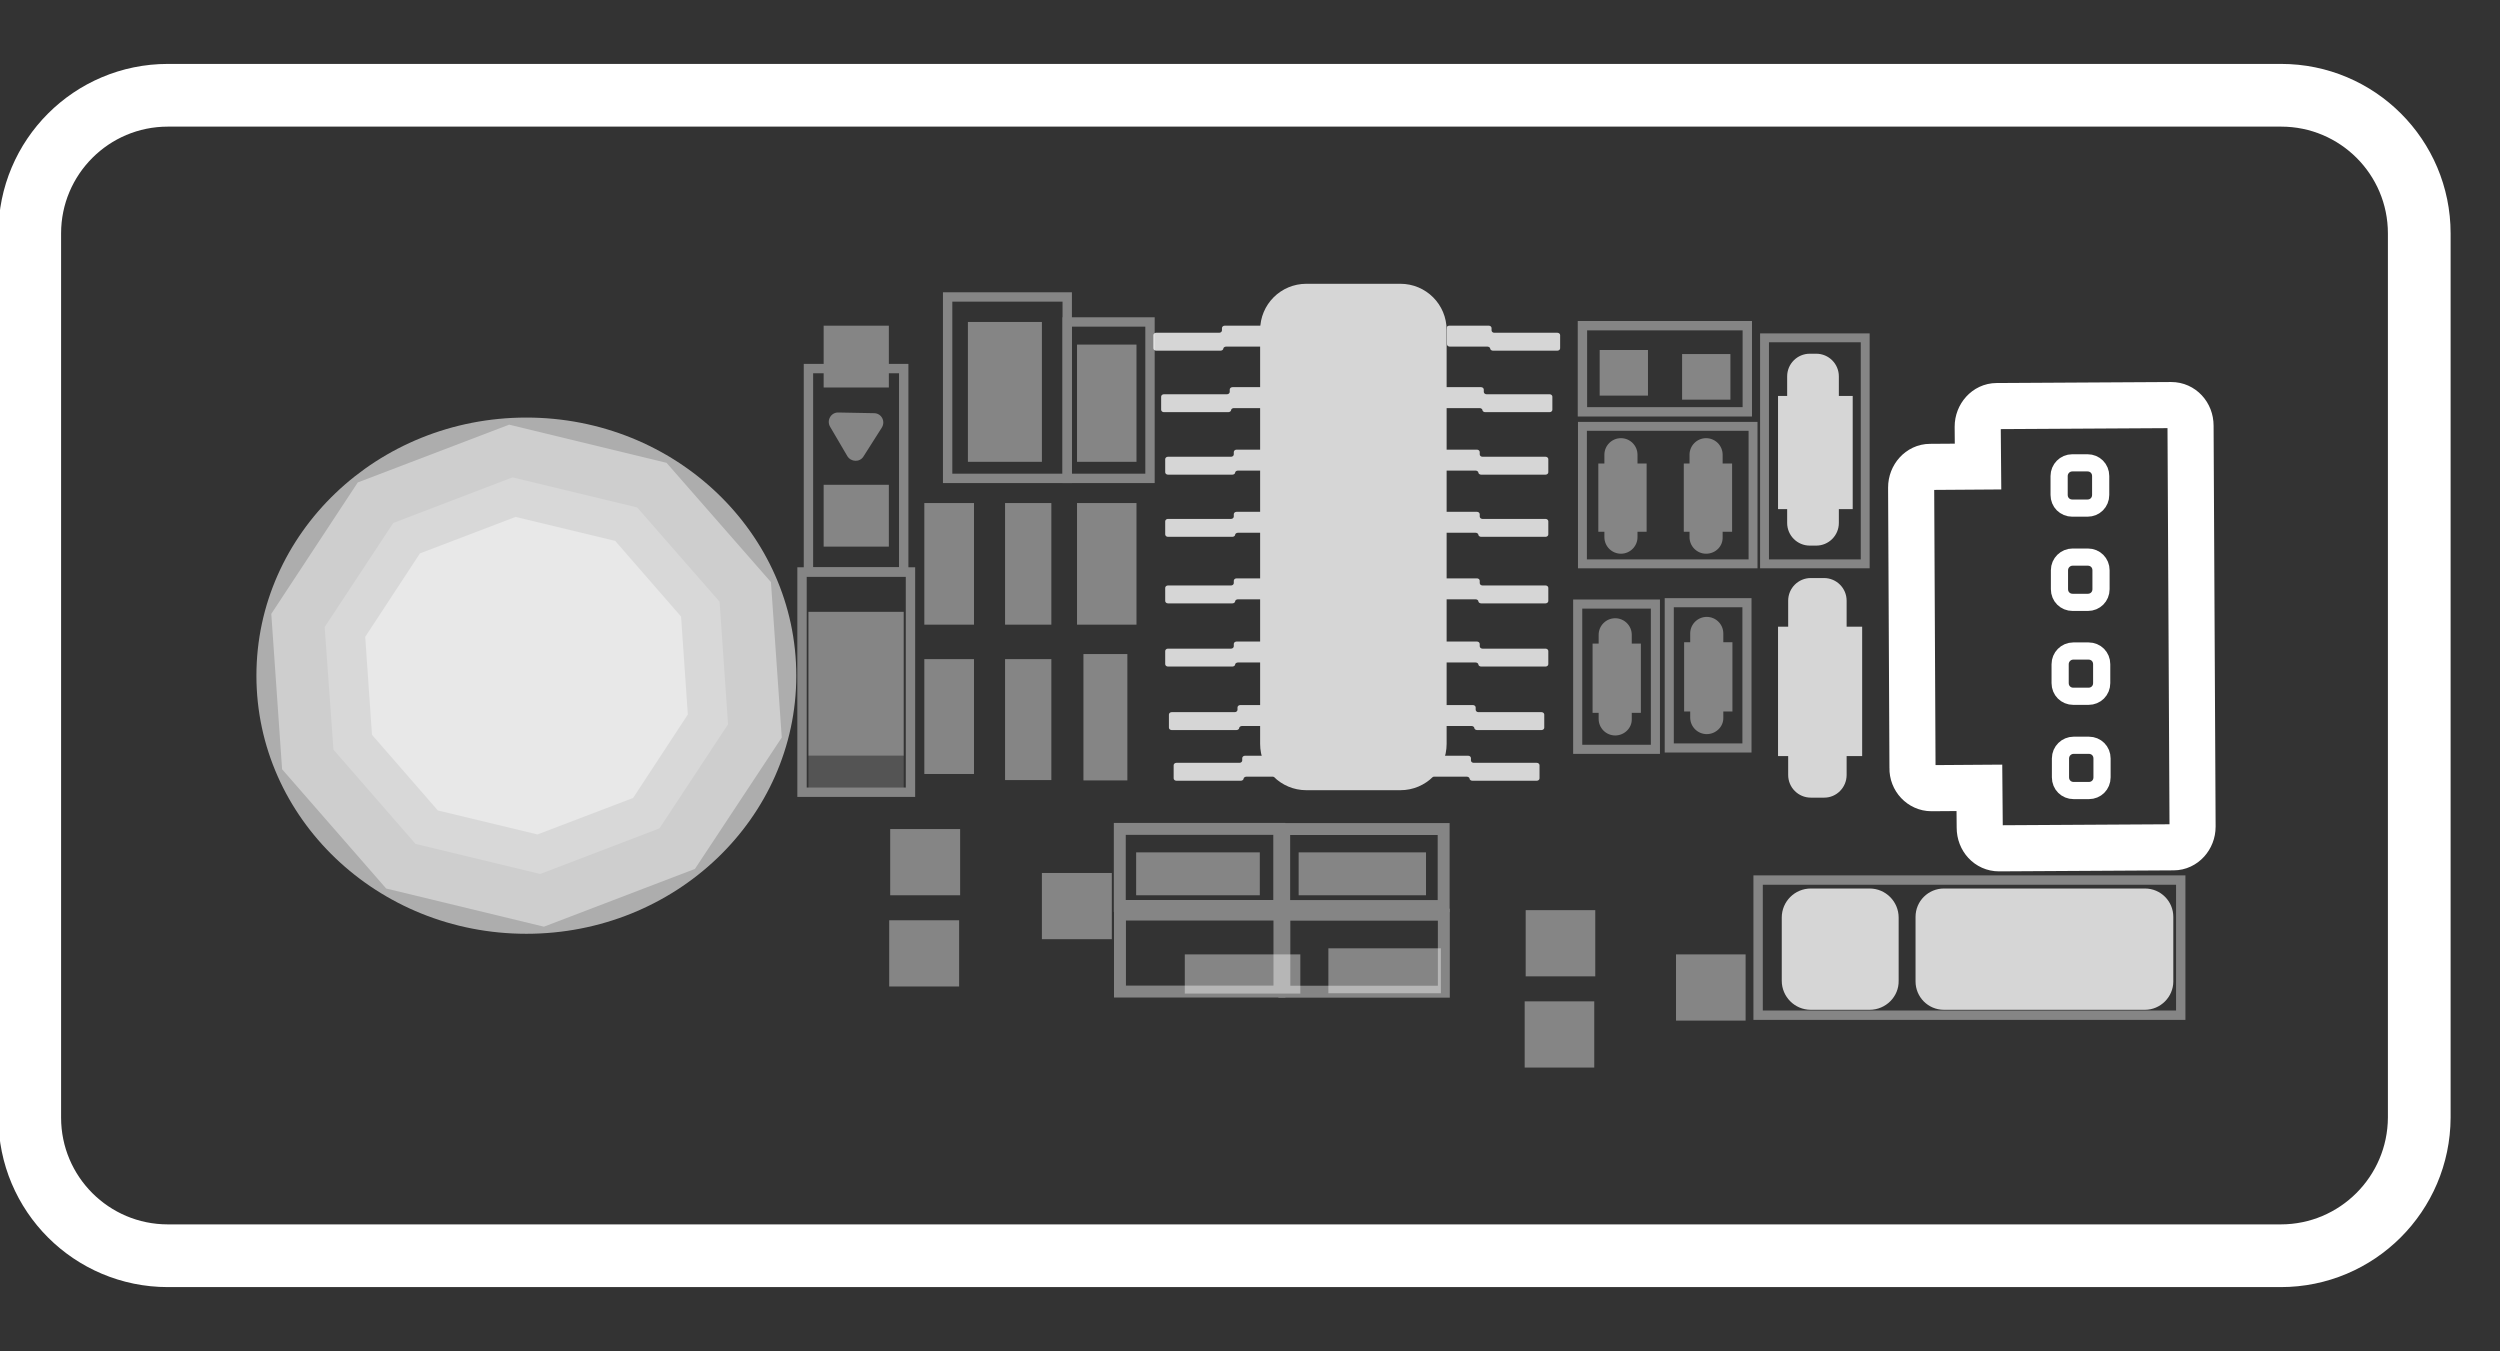 <?xml version="1.0" encoding="utf-8"?>
<!-- Generator: Adobe Illustrator 22.0.0, SVG Export Plug-In . SVG Version: 6.00 Build 0)  -->
<svg version="1.1" id="图层_1" xmlns="http://www.w3.org/2000/svg" xmlns:xlink="http://www.w3.org/1999/xlink" x="0px" y="0px"
	 viewBox="0 0 740 400" style="enable-background:new 0 0 740 400;" xml:space="preserve">
<rect x="0" y="0" width="740" height="400" fill="#333333" stroke="none"/>
<style type="text/css">
	.st0{fill:none;stroke:#FFFFFF;stroke-width:12;stroke-miterlimit:10;}
	.st1{fill:#FFFFFF;}
	.st2{fill:none;stroke:#FFFFFF;stroke-width:16.788;stroke-miterlimit:10;}
	.st3{fill:none;stroke:#FFFFFF;stroke-width:8.394;stroke-miterlimit:10;}
	.st4{fill:none;stroke:#FFFFFF;stroke-width:18.563;stroke-miterlimit:10;}
	.st5{opacity:0.8;}
	.st6{opacity:0.4;}
	.st7{fill:none;stroke:#FFFFFF;stroke-width:3.533;stroke-miterlimit:10;}
	.st8{opacity:0.4;fill:#FFFFFF;}
	.st9{fill:none;stroke:#FFFFFF;stroke-width:2.775;stroke-miterlimit:10;}
	.st10{opacity:0.4;fill:none;stroke:#FFFFFF;stroke-width:2.775;stroke-miterlimit:10;}
	.st11{opacity:0.4;fill:none;stroke:#FFFFFF;stroke-width:2.638;stroke-miterlimit:10;}
	.st12{opacity:0.4;fill:none;stroke:#FFFFFF;stroke-width:2.696;stroke-miterlimit:10;}
	.st13{opacity:0.4;fill:none;stroke:#FFFFFF;stroke-width:2.63;stroke-miterlimit:10;}
	.st14{opacity:0.8;fill:#FFFFFF;}
	.st15{fill:none;stroke:#FFFFFF;stroke-width:13.647;stroke-miterlimit:10;}
	.st16{fill:none;stroke:#FFFFFF;stroke-width:5.086;stroke-miterlimit:10;}
	.st17{opacity:0.6;fill:#FFFFFF;}
	.st18{opacity:0.2;fill:#FFFFFF;}
</style>
<g>
	<path class="st0" d="M-1926.9-4685h-15.6c-4.1,0-7.4-3.3-7.4-7.4v-58.1c0-4.1,3.3-7.4,7.4-7.4h15.6c4.1,0,7.4,3.3,7.4,7.4v58.1
		C-1919.5-4688.3-1922.8-4685-1926.9-4685z"/>
	<path class="st1" d="M-2110.1-4814.7h-256.6c-3.4,0-6.1-2.7-6.1-6.1c0-3.4,2.7-6.1,6.1-6.1h256.6c3.4,0,6.1,2.7,6.1,6.1
		C-2104.1-4817.5-2106.8-4814.7-2110.1-4814.7"/>
	<path class="st1" d="M-2087.4-4820.8c0,4.6-3.7,8.3-8.3,8.3c-4.6,0-8.3-3.7-8.3-8.3s3.7-8.3,8.3-8.3
		C-2091.1-4829.2-2087.4-4825.4-2087.4-4820.8"/>
	<path class="st1" d="M-2110.1-4792h-256.6c-3.4,0-6.1-2.7-6.1-6.1s2.7-6.1,6.1-6.1h256.6c3.4,0,6.1,2.7,6.1,6.1
		S-2106.8-4792-2110.1-4792"/>
	<path class="st1" d="M-2087.4-4798c0,4.6-3.7,8.3-8.3,8.3c-4.6,0-8.3-3.7-8.3-8.3s3.7-8.3,8.3-8.3
		C-2091.1-4806.4-2087.4-4802.7-2087.4-4798"/>
	<path class="st1" d="M-2110.1-4769.2h-256.6c-3.4,0-6.1-2.7-6.1-6.1s2.7-6.1,6.1-6.1h256.6c3.4,0,6.1,2.7,6.1,6.1
		S-2106.8-4769.2-2110.1-4769.2"/>
	<path class="st1" d="M-2087.4-4775.3c0,4.6-3.7,8.3-8.3,8.3c-4.6,0-8.3-3.7-8.3-8.3c0-4.6,3.7-8.4,8.3-8.4
		C-2091.1-4783.6-2087.4-4779.9-2087.4-4775.3"/>
	<path class="st1" d="M-2110.1-4746.4h-256.6c-3.4,0-6.1-2.7-6.1-6.1s2.7-6.1,6.1-6.1h256.6c3.4,0,6.1,2.7,6.1,6.1
		S-2106.8-4746.4-2110.1-4746.4"/>
	<path class="st1" d="M-2087.4-4752.5c0,4.6-3.7,8.4-8.3,8.4c-4.6,0-8.3-3.7-8.3-8.4c0-4.6,3.7-8.3,8.3-8.3
		C-2091.1-4760.9-2087.4-4757.1-2087.4-4752.5"/>
	<path class="st1" d="M-2110.1-4723.7h-256.6c-3.4,0-6.1-2.7-6.1-6.1s2.7-6.1,6.1-6.1h256.6c3.4,0,6.1,2.7,6.1,6.1
		S-2106.8-4723.7-2110.1-4723.7"/>
	<path class="st1" d="M-2087.4-4729.7c0,4.6-3.7,8.3-8.3,8.3c-4.6,0-8.3-3.7-8.3-8.3c0-4.6,3.7-8.3,8.3-8.3
		C-2091.1-4738.1-2087.4-4734.3-2087.4-4729.7"/>
	<path class="st1" d="M-2110.1-4700.9h-256.6c-3.4,0-6.1-2.7-6.1-6.1c0-3.4,2.7-6.1,6.1-6.1h256.6c3.4,0,6.1,2.7,6.1,6.1
		C-2104.1-4703.6-2106.8-4700.9-2110.1-4700.9"/>
	<path class="st1" d="M-2087.4-4707c0,4.6-3.7,8.3-8.3,8.3c-4.6,0-8.3-3.7-8.3-8.3s3.7-8.3,8.3-8.3
		C-2091.1-4715.3-2087.4-4711.6-2087.4-4707"/>
	<path class="st1" d="M-2110.1-4678.1h-256.6c-3.4,0-6.1-2.7-6.1-6.1c0-3.4,2.7-6.1,6.1-6.1h256.6c3.4,0,6.1,2.7,6.1,6.1
		C-2104.1-4680.8-2106.8-4678.1-2110.1-4678.1"/>
	<path class="st1" d="M-2087.4-4684.2c0,4.6-3.7,8.3-8.3,8.3c-4.6,0-8.3-3.7-8.3-8.3c0-4.6,3.7-8.3,8.3-8.3
		C-2091.1-4692.5-2087.4-4688.8-2087.4-4684.2"/>
	<path class="st1" d="M-2110.1-4655.4h-256.6c-3.4,0-6.1-2.7-6.1-6.1s2.7-6.1,6.1-6.1h256.6c3.4,0,6.1,2.7,6.1,6.1
		S-2106.8-4655.4-2110.1-4655.4"/>
	<path class="st1" d="M-2087.4-4661.4c0,4.6-3.7,8.3-8.3,8.3c-4.6,0-8.3-3.7-8.3-8.3c0-4.6,3.7-8.3,8.3-8.3
		C-2091.1-4669.8-2087.4-4666-2087.4-4661.4"/>
	<path class="st1" d="M-2110.1-4632.6h-256.6c-3.4,0-6.1-2.7-6.1-6.1s2.7-6.1,6.1-6.1h256.6c3.4,0,6.1,2.7,6.1,6.1
		S-2106.8-4632.6-2110.1-4632.6"/>
	<path class="st1" d="M-2087.4-4638.7c0,4.6-3.7,8.3-8.3,8.3c-4.6,0-8.3-3.7-8.3-8.3c0-4.6,3.7-8.3,8.3-8.3
		C-2091.1-4647-2087.4-4643.3-2087.4-4638.7"/>
	<path class="st2" d="M-1855.3-4797.2h24.5v-18.8c0-5.4,4.4-9.7,9.7-9.7h89.6c5.4,0,9.7,4.4,9.7,9.7v189.1c0,5.4-4.4,9.7-9.7,9.7
		h-89.6c-5.4,0-9.7-4.4-9.7-9.7v-18.8h-24.5c-5.4,0-9.7-4.4-9.7-9.7v-132.1C-1865.1-4792.8-1860.7-4797.2-1855.3-4797.2z"/>
	<path class="st3" d="M-1785.4-4777.2h14.2c2,0,3.6-1.6,3.6-3.6v-14.2c0-2-1.6-3.6-3.6-3.6h-14.2c-2,0-3.6,1.6-3.6,3.6v14.2
		C-1789-4778.8-1787.4-4777.2-1785.4-4777.2z"/>
	<path class="st3" d="M-1785.4-4732.9h14.2c2,0,3.6-1.6,3.6-3.6v-14.2c0-2-1.6-3.6-3.6-3.6h-14.2c-2,0-3.6,1.6-3.6,3.6v14.2
		C-1789-4734.5-1787.4-4732.9-1785.4-4732.9z"/>
	<path class="st3" d="M-1785.4-4688.6h14.2c2,0,3.6-1.6,3.6-3.6v-14.2c0-2-1.6-3.6-3.6-3.6h-14.2c-2,0-3.6,1.6-3.6,3.6v14.2
		C-1789-4690.2-1787.4-4688.6-1785.4-4688.6z"/>
	<path class="st3" d="M-1785.4-4644.2h14.2c2,0,3.6-1.6,3.6-3.6v-14.2c0-2-1.6-3.6-3.6-3.6h-14.2c-2,0-3.6,1.6-3.6,3.6v14.2
		C-1789-4645.8-1787.4-4644.2-1785.4-4644.2z"/>
	<path class="st4" d="M-1731.8-4562.1h-625.5c-22.6,0-40.9-18.3-40.9-40.9v-261.7c0-22.6,18.3-40.9,40.9-40.9h625.5
		c22.6,0,40.9,18.3,40.9,40.9v261.7C-1690.9-4580.4-1709.2-4562.1-1731.8-4562.1z"/>
</g>
<g>
	<path class="st4" d="M675.1,371.7H49.7c-22.6,0-40.9-18.3-40.9-40.9V69.1c0-22.6,18.3-40.9,40.9-40.9h625.5
		c22.6,0,40.9,18.3,40.9,40.9v261.7C716,353.4,697.7,371.7,675.1,371.7z"/>
	<g>
		<g>
			<g class="st5">
				<path class="st1" d="M414.5,233.9h-27.8c-7.6,0-13.7-6.1-13.7-13.7V97.7c0-7.6,6.1-13.7,13.7-13.7h27.8
					c7.6,0,13.7,6.1,13.7,13.7v122.5C428.2,227.8,422.1,233.9,414.5,233.9z"/>
				<g>
					<path class="st1" d="M429,96.4h11.7c0.4,0,0.8,0.3,0.8,0.7v0.7c0,0.4,0.4,0.7,0.8,0.7h18.7c0.4,0,0.8,0.3,0.8,0.7v3.9
						c0,0.4-0.4,0.7-0.8,0.7h-19.1c-0.4,0-0.8-0.3-0.8-0.6l0,0c0-0.3-0.4-0.6-0.8-0.6l-11.2,0c-0.4,0-0.8-0.3-0.8-0.7V97
						C428.2,96.7,428.5,96.4,429,96.4z"/>
					<path class="st1" d="M426.7,114.6h11.7c0.4,0,0.8,0.3,0.8,0.7v0.7c0,0.4,0.4,0.7,0.8,0.7h18.7c0.4,0,0.8,0.3,0.8,0.7v3.9
						c0,0.4-0.4,0.7-0.8,0.7h-19.1c-0.4,0-0.8-0.3-0.8-0.6v0c0-0.3-0.4-0.6-0.8-0.6l-11.2,0c-0.4,0-0.8-0.3-0.8-0.7v-4.7
						C425.9,114.9,426.2,114.6,426.7,114.6z"/>
					<path class="st1" d="M425.5,133.1h11.7c0.4,0,0.8,0.3,0.8,0.7v0.7c0,0.4,0.4,0.7,0.8,0.7h18.7c0.4,0,0.8,0.3,0.8,0.7v3.9
						c0,0.4-0.4,0.7-0.8,0.7h-19.1c-0.4,0-0.8-0.3-0.8-0.6l0,0c0-0.3-0.4-0.6-0.8-0.6l-11.2,0c-0.4,0-0.8-0.3-0.8-0.7v-4.7
						C424.7,133.4,425.1,133.1,425.5,133.1z"/>
					<path class="st1" d="M425.5,151.5h11.7c0.4,0,0.8,0.3,0.8,0.7v0.7c0,0.4,0.4,0.7,0.8,0.7h18.7c0.4,0,0.8,0.3,0.8,0.7v3.9
						c0,0.4-0.4,0.7-0.8,0.7h-19.1c-0.4,0-0.8-0.3-0.8-0.6l0,0c0-0.3-0.4-0.6-0.8-0.6l-11.2,0c-0.4,0-0.8-0.3-0.8-0.7v-4.7
						C424.7,151.8,425.1,151.5,425.5,151.5z"/>
					<path class="st1" d="M425.5,171.2h11.7c0.4,0,0.8,0.3,0.8,0.7v0.7c0,0.4,0.4,0.7,0.8,0.7h18.7c0.4,0,0.8,0.3,0.8,0.7v3.9
						c0,0.4-0.4,0.7-0.8,0.7h-19.1c-0.4,0-0.8-0.3-0.8-0.6l0,0c0-0.3-0.4-0.6-0.8-0.6l-11.2,0c-0.4,0-0.8-0.3-0.8-0.7v-4.7
						C424.7,171.5,425.1,171.2,425.5,171.2z"/>
					<path class="st1" d="M425.5,189.9h11.7c0.4,0,0.8,0.3,0.8,0.7v0.7c0,0.4,0.4,0.7,0.8,0.7h18.7c0.4,0,0.8,0.3,0.8,0.7v3.9
						c0,0.4-0.4,0.7-0.8,0.7h-19.1c-0.4,0-0.8-0.3-0.8-0.6l0,0c0-0.3-0.4-0.6-0.8-0.6l-11.2,0c-0.4,0-0.8-0.3-0.8-0.7v-4.7
						C424.7,190.2,425.1,189.9,425.5,189.9z"/>
					<path class="st1" d="M424.4,208.7H436c0.4,0,0.8,0.3,0.8,0.7v0.7c0,0.4,0.4,0.7,0.8,0.7h18.7c0.4,0,0.8,0.3,0.8,0.7v3.9
						c0,0.4-0.4,0.7-0.8,0.7h-19.1c-0.4,0-0.8-0.3-0.8-0.6l0,0c0-0.3-0.4-0.6-0.8-0.6l-11.2,0c-0.4,0-0.8-0.3-0.8-0.7v-4.7
						C423.6,209,423.9,208.7,424.4,208.7z"/>
					<path class="st1" d="M422.9,223.7h11.7c0.4,0,0.8,0.3,0.8,0.7v0.7c0,0.4,0.4,0.7,0.8,0.7h18.7c0.4,0,0.8,0.3,0.8,0.7v3.9
						c0,0.4-0.4,0.7-0.8,0.7h-19.1c-0.4,0-0.8-0.3-0.8-0.6l0,0c0-0.3-0.4-0.6-0.8-0.6l-11.2,0c-0.4,0-0.8-0.3-0.8-0.7v-4.7
						C422.1,224,422.5,223.7,422.9,223.7z"/>
				</g>
				<g>
					<path class="st1" d="M374.2,96.4h-11.7c-0.4,0-0.8,0.3-0.8,0.7v0.7c0,0.4-0.4,0.7-0.8,0.7h-18.7c-0.4,0-0.8,0.3-0.8,0.7v3.9
						c0,0.4,0.4,0.7,0.8,0.7h19.1c0.4,0,0.8-0.3,0.8-0.6l0,0c0-0.3,0.4-0.6,0.8-0.6l11.2,0c0.4,0,0.8-0.3,0.8-0.7V97
						C375,96.7,374.6,96.4,374.2,96.4z"/>
					<path class="st1" d="M376.5,114.6h-11.7c-0.4,0-0.8,0.3-0.8,0.7v0.7c0,0.4-0.4,0.7-0.8,0.7h-18.7c-0.4,0-0.8,0.3-0.8,0.7v3.9
						c0,0.4,0.4,0.7,0.8,0.7h19.1c0.4,0,0.8-0.3,0.8-0.6v0c0-0.3,0.4-0.6,0.8-0.6l11.2,0c0.4,0,0.8-0.3,0.8-0.7v-4.7
						C377.3,114.9,376.9,114.6,376.5,114.6z"/>
					<path class="st1" d="M377.7,133.1H366c-0.4,0-0.8,0.3-0.8,0.7v0.7c0,0.4-0.4,0.7-0.8,0.7h-18.7c-0.4,0-0.8,0.3-0.8,0.7v3.9
						c0,0.4,0.4,0.7,0.8,0.7h19.1c0.4,0,0.8-0.3,0.8-0.6l0,0c0-0.3,0.4-0.6,0.8-0.6l11.2,0c0.4,0,0.8-0.3,0.8-0.7v-4.7
						C378.4,133.4,378.1,133.1,377.7,133.1z"/>
					<path class="st1" d="M377.7,151.5H366c-0.4,0-0.8,0.3-0.8,0.7v0.7c0,0.4-0.4,0.7-0.8,0.7h-18.7c-0.4,0-0.8,0.3-0.8,0.7v3.9
						c0,0.4,0.4,0.7,0.8,0.7h19.1c0.4,0,0.8-0.3,0.8-0.6l0,0c0-0.3,0.4-0.6,0.8-0.6l11.2,0c0.4,0,0.8-0.3,0.8-0.7v-4.7
						C378.4,151.8,378.1,151.5,377.7,151.5z"/>
					<path class="st1" d="M377.7,171.2H366c-0.4,0-0.8,0.3-0.8,0.7v0.7c0,0.4-0.4,0.7-0.8,0.7h-18.7c-0.4,0-0.8,0.3-0.8,0.7v3.9
						c0,0.4,0.4,0.7,0.8,0.7h19.1c0.4,0,0.8-0.3,0.8-0.6l0,0c0-0.3,0.4-0.6,0.8-0.6l11.2,0c0.4,0,0.8-0.3,0.8-0.7v-4.7
						C378.4,171.5,378.1,171.2,377.7,171.2z"/>
					<path class="st1" d="M377.7,189.9H366c-0.4,0-0.8,0.3-0.8,0.7v0.7c0,0.4-0.4,0.7-0.8,0.7h-18.7c-0.4,0-0.8,0.3-0.8,0.7v3.9
						c0,0.4,0.4,0.7,0.8,0.7h19.1c0.4,0,0.8-0.3,0.8-0.6l0,0c0-0.3,0.4-0.6,0.8-0.6l11.2,0c0.4,0,0.8-0.3,0.8-0.7v-4.7
						C378.4,190.2,378.1,189.9,377.7,189.9z"/>
					<path class="st1" d="M378.8,208.7h-11.7c-0.4,0-0.8,0.3-0.8,0.7v0.7c0,0.4-0.4,0.7-0.8,0.7h-18.7c-0.4,0-0.8,0.3-0.8,0.7v3.9
						c0,0.4,0.4,0.7,0.8,0.7H366c0.4,0,0.8-0.3,0.8-0.6l0,0c0-0.3,0.4-0.6,0.8-0.6l11.2,0c0.4,0,0.8-0.3,0.8-0.7v-4.7
						C379.6,209,379.2,208.7,378.8,208.7z"/>
					<path class="st1" d="M380.2,223.7h-11.7c-0.4,0-0.8,0.3-0.8,0.7v0.7c0,0.4-0.4,0.7-0.8,0.7h-18.7c-0.4,0-0.8,0.3-0.8,0.7v3.9
						c0,0.4,0.4,0.7,0.8,0.7h19.1c0.4,0,0.8-0.3,0.8-0.6l0,0c0-0.3,0.4-0.6,0.8-0.6l11.2,0c0.4,0,0.8-0.3,0.8-0.7v-4.7
						C381,224,380.7,223.7,380.2,223.7z"/>
				</g>
			</g>
			<g class="st6">
				<rect x="263.5" y="245.4" class="st1" width="20.7" height="19.6"/>
				<rect x="263.2" y="272.4" class="st1" width="20.7" height="19.6"/>
				<rect x="308.4" y="258.4" class="st1" width="20.7" height="19.6"/>
			</g>
			<g class="st6">
				<g>
					
						<rect x="343.6" y="233.2" transform="matrix(-1.836970e-16 1 -1 -1.836970e-16 611.86 -98.243)" class="st7" width="22.8" height="47.2"/>
					
						<rect x="392.3" y="233.2" transform="matrix(-1.836970e-16 1 -1 -1.836970e-16 660.521 -146.904)" class="st7" width="22.8" height="47.2"/>
				</g>
				<g>
					
						<rect x="343.6" y="258.5" transform="matrix(-1.836970e-16 1 -1 -1.836970e-16 637.212 -72.891)" class="st7" width="22.8" height="47.2"/>
					
						<rect x="392.3" y="258.5" transform="matrix(-1.836970e-16 1 -1 -1.836970e-16 685.873 -121.552)" class="st7" width="22.8" height="47.2"/>
				</g>
			</g>
			<g class="st6">
				<rect x="451.6" y="269.4" class="st1" width="20.6" height="19.6"/>
				<rect x="451.3" y="296.4" class="st1" width="20.6" height="19.6"/>
				<rect x="496.1" y="282.5" class="st1" width="20.6" height="19.6"/>
			</g>
			<g class="st6">
				<rect x="243.8" y="96.4" class="st1" width="19.3" height="18.3"/>
				<rect x="243.8" y="143.5" class="st1" width="19.3" height="18.3"/>
				<rect x="239.3" y="181.1" class="st1" width="28.2" height="42.6"/>
				<rect x="239.3" y="223.7" class="st8" width="28.2" height="10.8"/>
				<rect x="237.4" y="169.3" class="st9" width="32.1" height="65.2"/>
				<rect x="239.3" y="109.1" class="st9" width="28.2" height="60.2"/>
				<path class="st1" d="M261,126.6l-5.4,8.5c-1.1,1.8-3.7,1.7-4.8-0.1l-5.1-8.7c-1.1-1.9,0.3-4.3,2.5-4.2l10.5,0.2
					C260.9,122.3,262.2,124.7,261,126.6z"/>
			</g>
			<g class="st6">
				<rect x="280.5" y="87.9" class="st9" width="35.4" height="53.7"/>
				<rect x="315.9" y="95.3" class="st9" width="24.5" height="46.3"/>
			</g>
			<rect x="286.5" y="95.3" class="st8" width="21.9" height="41.4"/>
			<rect x="318.8" y="102" class="st8" width="17.6" height="34.7"/>
			<rect x="273.6" y="148.9" class="st8" width="14.7" height="36"/>
			<rect x="297.5" y="148.9" class="st8" width="13.7" height="36"/>
			<rect x="318.8" y="148.9" class="st8" width="17.6" height="36"/>
			<rect x="320.7" y="193.6" class="st8" width="13" height="37.4"/>
			<rect x="297.5" y="195.1" class="st8" width="13.7" height="35.8"/>
			<rect x="273.6" y="195.1" class="st8" width="14.7" height="34"/>
			<rect x="336.3" y="252.3" class="st8" width="36.6" height="12.7"/>
			<rect x="384.4" y="252.3" class="st8" width="37.7" height="12.7"/>
			<rect x="393.2" y="280.7" class="st8" width="33.3" height="13.3"/>
			<rect x="350.7" y="282.5" class="st8" width="34.2" height="11.6"/>
			<g class="st5">
				<rect x="526.3" y="117.2" class="st1" width="22.1" height="33.5"/>
				<path class="st1" d="M537.6,161.5h-1.9c-3.7,0-6.7-3-6.7-6.7v-43.4c0-3.7,3-6.7,6.7-6.7h1.9c3.7,0,6.7,3,6.7,6.7v43.4
					C544.3,158.5,541.3,161.5,537.6,161.5z"/>
			</g>
			<g class="st5">
				<rect x="526.3" y="185.5" class="st1" width="24.9" height="38.3"/>
				<path class="st1" d="M540,236.1H536c-3.7,0-6.7-3-6.7-6.7v-51.6c0-3.7,3-6.7,6.7-6.7h3.9c3.7,0,6.7,3,6.7,6.7v51.6
					C546.6,233.1,543.6,236.1,540,236.1z"/>
			</g>
			<g class="st6">
				<rect x="473.1" y="137.2" class="st1" width="14.3" height="20.2"/>
				<path class="st1" d="M479.8,163.9L479.8,163.9c-2.7,0-4.9-2.2-4.9-4.9v-24.4c0-2.7,2.2-4.9,4.9-4.9l0,0c2.7,0,4.9,2.2,4.9,4.9
					v24.4C484.7,161.7,482.5,163.9,479.8,163.9z"/>
			</g>
			<g class="st6">
				<rect x="498.4" y="137.2" class="st1" width="14.3" height="20.2"/>
				<path class="st1" d="M505,163.9L505,163.9c-2.7,0-4.9-2.2-4.9-4.9v-24.4c0-2.7,2.2-4.9,4.9-4.9h0c2.7,0,4.9,2.2,4.9,4.9v24.4
					C510,161.7,507.8,163.9,505,163.9z"/>
			</g>
			<g class="st6">
				<rect x="498.5" y="190.1" class="st1" width="14.3" height="20.5"/>
				<path class="st1" d="M505.2,217.3L505.2,217.3c-2.7,0-4.9-2.2-4.9-4.9v-24.9c0-2.7,2.2-4.9,4.9-4.9l0,0c2.7,0,4.9,2.2,4.9,4.9
					v24.9C510.2,215.1,507.9,217.3,505.2,217.3z"/>
			</g>
			<rect x="473.5" y="103.6" class="st8" width="14.3" height="13.5"/>
			<rect x="497.9" y="104.8" class="st8" width="14.3" height="13.5"/>
			<rect x="468.4" y="96.4" class="st10" width="48.8" height="25.5"/>
			<rect x="468.4" y="126.2" class="st11" width="50.5" height="40.7"/>
			<rect x="494.1" y="178.4" class="st12" width="23" height="43"/>
			<g class="st6">
				<rect x="471.4" y="190.5" class="st1" width="14.3" height="20.5"/>
				<path class="st1" d="M478.1,217.7L478.1,217.7c-2.7,0-4.9-2.2-4.9-4.9v-24.9c0-2.7,2.2-4.9,4.9-4.9l0,0c2.7,0,4.9,2.2,4.9,4.9
					v24.9C483.1,215.5,480.8,217.7,478.1,217.7z"/>
			</g>
			<rect x="467" y="178.8" class="st12" width="23" height="43"/>
			<rect x="522.3" y="100" class="st13" width="29.8" height="66.9"/>
			<rect x="520.4" y="260.5" class="st10" width="125.1" height="40"/>
			<path class="st14" d="M553.4,298.9h-17.4c-4.8,0-8.6-3.9-8.6-8.6v-18.7c0-4.8,3.9-8.6,8.6-8.6h17.4c4.8,0,8.6,3.9,8.6,8.6v18.7
				C562.1,295,558.2,298.9,553.4,298.9z"/>
			<path class="st14" d="M634.9,298.9h-59.5c-4.7,0-8.4-3.8-8.4-8.4v-19.1c0-4.7,3.8-8.4,8.4-8.4h59.5c4.7,0,8.4,3.8,8.4,8.4v19.1
				C643.3,295.1,639.5,298.9,634.9,298.9z"/>
			<g>
				<path class="st15" d="M571.7,233.3l14.2-0.1l0.1,11.8c0,3.4,2.5,6.1,5.7,6.1l51.7-0.3c3.1,0,5.6-2.8,5.6-6.1l-0.6-118.7
					c0-3.4-2.5-6.1-5.7-6.1l-51.7,0.3c-3.1,0-5.6,2.8-5.6,6.1l0.1,11.8l-14.2,0.1c-3.1,0-5.6,2.8-5.6,6.1l0.4,83
					C566,230.6,568.6,233.3,571.7,233.3z"/>
				<path class="st16" d="M613.8,220.6l4.5,0c2.2,0,3.9,1.7,3.9,3.9l0,5.6c0,2.2-1.7,3.9-3.9,3.9l-4.5,0c-2.2,0-3.9-1.7-3.9-3.9
					l0-5.6C609.9,222.3,611.7,220.6,613.8,220.6z"/>
				<path class="st16" d="M613.7,192.7l4.5,0c2.2,0,3.9,1.7,3.9,3.9l0,5.6c0,2.2-1.7,3.9-3.9,3.9l-4.5,0c-2.2,0-3.9-1.7-3.9-3.9
					l0-5.6C609.8,194.5,611.5,192.7,613.7,192.7z"/>
				<path class="st16" d="M613.5,164.9l4.5,0c2.2,0,3.9,1.7,3.9,3.9l0,5.6c0,2.2-1.7,3.9-3.9,3.9l-4.5,0c-2.2,0-3.9-1.7-3.9-3.9
					l0-5.6C609.6,166.6,611.4,164.9,613.5,164.9z"/>
				<path class="st16" d="M613.4,137l4.5,0c2.2,0,3.9,1.7,3.9,3.9l0,5.6c0,2.2-1.7,3.9-3.9,3.9l-4.5,0c-2.2,0-3.9-1.7-3.9-3.9l0-5.6
					C609.5,138.8,611.2,137,613.4,137z"/>
			</g>
		</g>
		<g>
			<ellipse class="st17" cx="155.8" cy="200" rx="79.9" ry="76.4"/>
			<polygon class="st8" points="205.7,257.2 161,274.3 114.3,263 83.5,227.7 80.3,181.7 105.9,142.8 150.7,125.7 197.3,137 
				228.2,172.3 231.4,218.3 			"/>
			<polygon class="st18" points="195.2,245.2 159.9,258.7 123,249.8 98.7,221.9 96.1,185.6 116.4,154.8 151.7,141.3 188.6,150.2 
				213,178.1 215.5,214.4 			"/>
			<polygon class="st8" points="187.4,236.2 159.1,247 129.6,239.9 110.1,217.5 108.1,188.5 124.3,163.8 152.6,153 182.1,160.1 
				201.6,182.5 203.6,211.5 			"/>
		</g>
	</g>
</g>
</svg>
